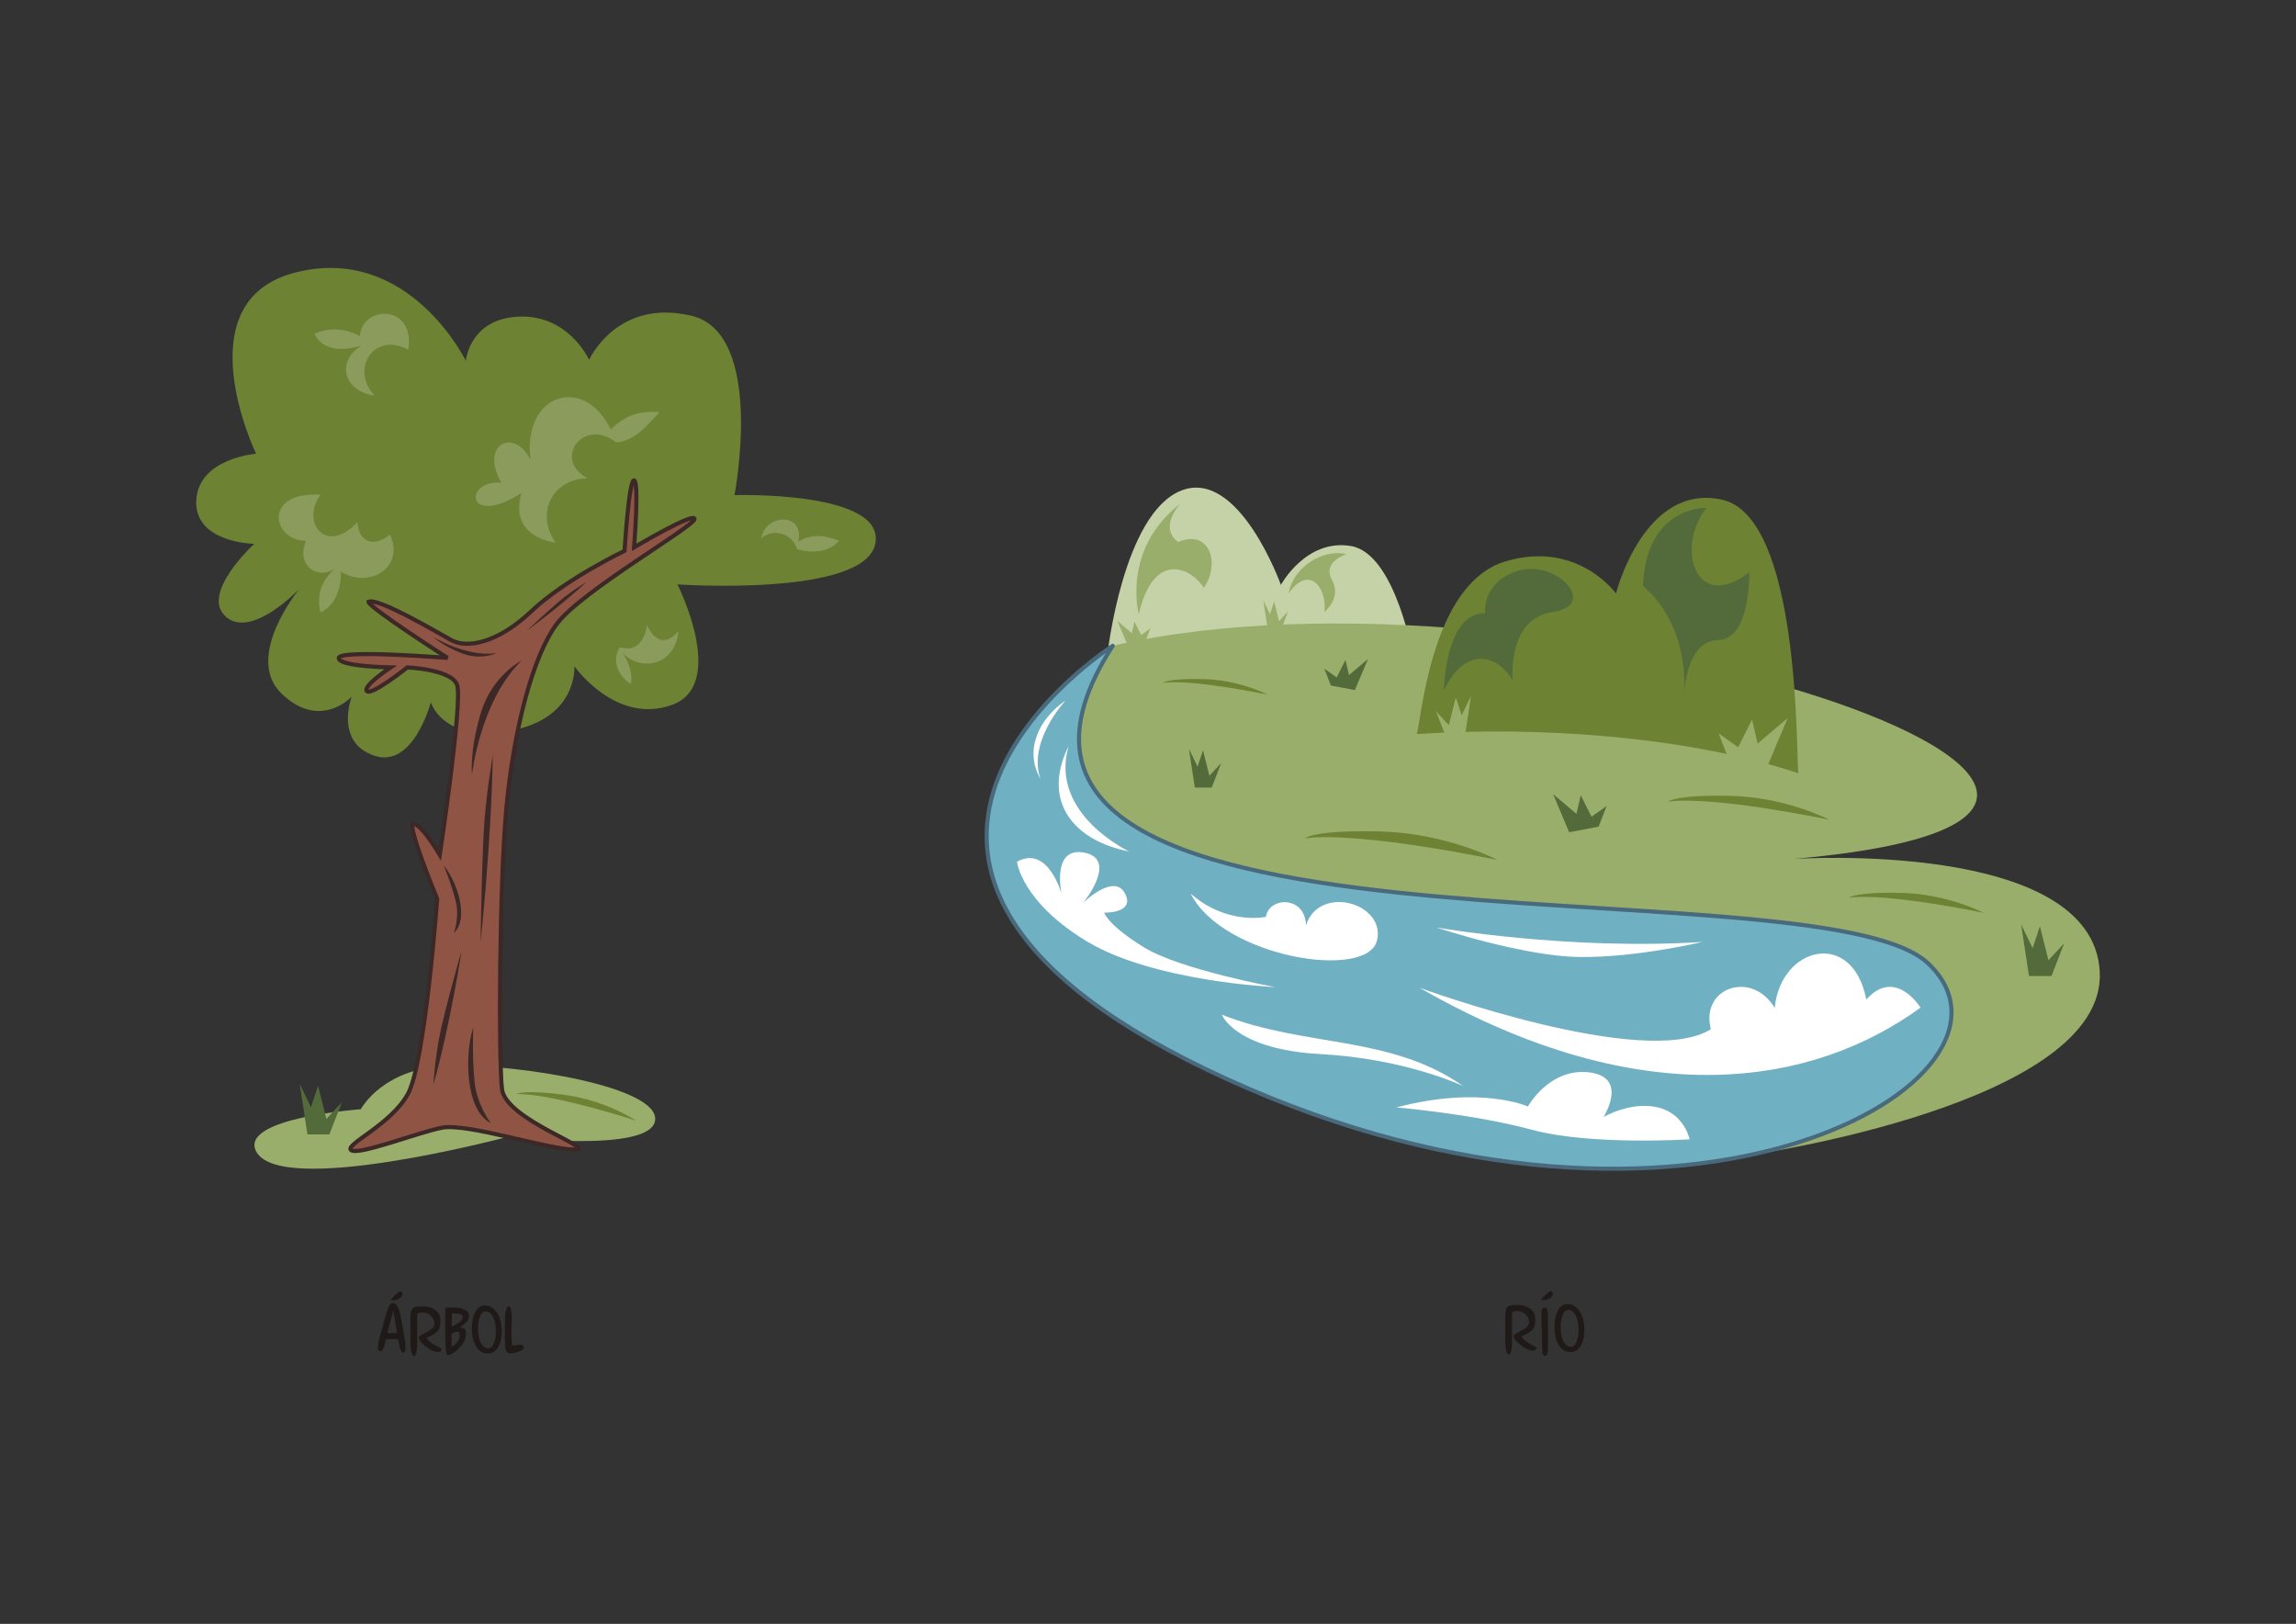 <?xml version="1.0" encoding="UTF-8"?>
<!DOCTYPE svg PUBLIC "-//W3C//DTD SVG 1.1//EN" "http://www.w3.org/Graphics/SVG/1.1/DTD/svg11.dtd">
<!-- Creator: CorelDRAW -->
<svg xmlns="http://www.w3.org/2000/svg" xml:space="preserve" width="420mm" height="297mm" style="shape-rendering:geometricPrecision; text-rendering:geometricPrecision; image-rendering:optimizeQuality; fill-rule:evenodd; clip-rule:evenodd"
viewBox="0 0 420 297"
 xmlns:xlink="http://www.w3.org/1999/xlink">
 <rect x="0" y="0" width="420" height="297" fill="#333333" stroke="none"/>
 <defs>
  <style type="text/css">
   <![CDATA[
    .str1 {stroke:#3B2827;stroke-width:0.75}
    .str0 {stroke:#496A7D;stroke-width:0.75;stroke-linecap:round;stroke-linejoin:round}
    .fil7 {fill:#8F5444}
    .fil1 {fill:#99AE6A}
    .fil0 {fill:#C5D1A7}
    .fil4 {fill:white}
    .fil8 {fill:#3B2827}
    .fil5 {fill:#536B3B}
    .fil3 {fill:#70B0C3}
    .fil2 {fill:#6E8233}
    .fil6 {fill:#8B9B5C}
    .fil9 {fill:#1F1A17;fill-rule:nonzero}
   ]]>
  </style>
 </defs>
 <g id="Capa_x0020_1">
  <g id="_639670664">
   <path id="_639663608" class="fil0" d="M258.575 120.485l-55.995 -0.814c0,0 2.849,-25.688 13.449,-29.928 10.601,-4.24 18.279,17.226 18.279,17.226 0,0 4.596,-8.496 12.825,-7.101 8.229,1.395 11.441,20.617 11.441,20.617z"/>
   <path id="_639664616" class="fil1" d="M203.55 118.117c-67.671,71.567 117.058,58.258 130.91,64.751 20.585,9.649 -14.375,28.393 -14.375,28.393 0,0 65.332,-9.316 64.016,-33.567 -1.317,-24.25 -55.953,-20.598 -55.953,-20.598 98.941,-8.743 -45.035,-57.251 -124.597,-38.98z"/>
   <path id="_639664760" class="fil2" d="M259.198 134.26c0.982,-4.394 3.021,-27.689 16.214,-31.599 13.194,-3.91 20.193,5.884 20.193,5.884 0,0 5.11,-20.257 19.362,-17.165 14.253,3.092 13.6,45.549 13.983,50.038 -20.406,-6.828 -48.266,-8.634 -69.753,-7.158z"/>
   <path id="_639665192" class="fil3 str0" d="M352.708 176.198c21.904,20.676 -43.306,59.809 -128.173,21.205 -84.867,-38.604 -20.984,-79.286 -20.984,-79.286 -40.214,62.338 128.456,38.54 149.158,58.081z"/>
   <path id="_639665336" class="fil4" d="M255.434 202.547c0,0 13.993,1.166 24.78,4.081 10.786,2.915 28.861,1.749 28.861,1.749 0,0 -0.913,-4.703 -5.85,-5.85 -4.937,-1.147 -9.893,1.768 -9.893,1.768 0,0 4.664,-7.288 -2.624,-8.163 -7.288,-0.875 -11.212,6.237 -11.212,6.237 0,0 -8.612,-3.905 -24.063,0.176z"/>
   <path id="_639664928" class="fil4" d="M186.037 157.603c0,0 0.759,7.354 12.904,14.642 12.146,7.288 34.309,8.295 34.309,8.295 0,0 -17.278,-3.186 -23.918,-7.232 -6.641,-4.046 -7.347,-6.381 -7.347,-6.381 0,0 5.808,0.14 3.778,-3.572 -2.03,-3.712 -7.586,1.728 -7.586,1.728 0,0 6.395,-7.846 0.256,-9.119 -6.139,-1.273 -4.262,7.463 -4.262,7.463 0,0 -2.451,-8.945 -8.134,-5.824z"/>
   <path id="_639665624" class="fil4" d="M195.476 136.445c-4.995,10.099 0.89,17.319 11.087,19.287 0,0 -14.708,-6.849 -11.087,-19.287z"/>
   <path id="_639665936" class="fil4" d="M324.647 184.36c-4.144,-6.994 -13.664,-3.766 -11.688,3.884 -12.039,7.537 -53.295,-7.591 -53.295,-7.591 41.169,23.644 72.429,17.644 91.65,3.637 0,0 -4.57,-7.443 -9.919,-1.483 -2.511,-13.028 -15.74,-9.684 -16.747,1.553z"/>
   <path id="_639666200" class="fil4" d="M223.505 185.577c15.198,6.025 30.733,3.666 44.15,13.06 0,0 -10.491,-5.011 -26.123,-5.853 -15.632,-0.842 -18.027,-7.207 -18.027,-7.207z"/>
   <path id="_639666512" class="fil4" d="M311.409 172.281c0,0 -12.187,2.906 -22.567,2.75 -10.379,-0.155 -26.096,-5.4 -26.096,-5.4 0,0 24.197,4.224 48.663,2.65z"/>
   <path id="_639665504" class="fil4" d="M217.816 163.45c5.876,11.639 32.36,15.93 34.08,8.537 1.597,-6.867 -10.598,-10.268 -12.992,-2.758 -0.17,-5.473 -6.778,-5.226 -7.335,-1.54 0,0 -7.123,1.575 -13.752,-4.239z"/>
   <path id="_639660152" class="fil4" d="M190.336 142.481c-2.999,-5.189 -0.403,-10.948 4.612,-14.382 0,0 -7.037,7.443 -4.612,14.382z"/>
   <path id="_639668936" class="fil1" d="M215.832 92.182c-10.687,8.359 -7.515,20.136 -7.515,20.136 2.615,-11.445 9.364,-8.739 11.911,-4.821 3.133,-4.671 0.838,-10.794 -4.679,-8.366 0,0 -3.711,-2.048 0.284,-6.948z"/>
   <path id="_639666920" class="fil1" d="M235.743 108.496c0.748,-4.639 6.204,-8.237 10.541,-7.125 0,0 -4.49,1.366 -2.635,4.685 1.854,3.318 -1.366,5.856 -1.366,5.856 0.469,-4.704 -2.928,-8.589 -6.539,-3.416z"/>
   <path id="_639667064" class="fil5" d="M277.949 104.329c-6.919,1.907 -6.287,7.802 -6.287,7.802 -7.351,-0.022 -7.56,14.189 -7.56,14.189 3.549,-7.647 9.371,-7.196 12.626,-1.882 0,0 -1.168,-11.28 7.295,-12.5 8.463,-1.22 0.845,-9.514 -6.074,-7.608z"/>
   <path id="_639667496" class="fil5" d="M300.536 107.169c5.745,4.909 7.873,12.248 7.56,19.6 0,0 0.316,-9.625 6.248,-9.712 5.932,-0.088 5.652,-12.408 5.652,-12.408 -9.85,7.641 -13.553,-4.535 -7.84,-11.76 0,0 -11.06,-0.42 -11.62,14.28z"/>
   <polygon id="_639667640" class="fil1" points="262.686,130.096 265.033,132.623 266.296,127.57 267.379,130.818 269.093,127.299 267.92,134.969 264.578,134.969 "/>
   <polygon id="_639667232" class="fil1" points="314.391,134.146 317.952,136.673 320.501,131.619 321.514,135.994 327.008,131.349 323.227,140.326 316.283,139.019 "/>
   <polygon id="_639667928" class="fil1" points="210.448,114.929 208.747,116.136 207.53,113.722 207.046,115.812 204.422,113.593 206.228,117.88 209.544,117.256 "/>
   <polygon id="_639668240" class="fil1" points="235.635,111.808 233.973,113.597 233.078,110.018 232.311,112.319 231.096,109.826 231.927,115.259 234.295,115.259 "/>
   <polygon id="_639668504" class="fil5" points="377.598,172.518 374.711,175.626 373.157,169.409 371.824,173.406 369.715,169.075 371.158,178.513 375.271,178.513 "/>
   <polygon id="_639668816" class="fil5" points="242.257,122.3 244.511,123.899 246.123,120.702 246.764,123.47 250.241,120.53 247.848,126.211 243.454,125.384 "/>
   <polygon id="_639667808" class="fil5" points="223.394,139.551 221.23,141.882 220.064,137.22 219.065,140.217 217.483,136.97 218.566,144.046 221.649,144.046 "/>
   <polygon id="_639669224" class="fil5" points="293.898,147.414 291.134,149.375 289.157,145.453 288.37,148.849 284.106,145.243 287.041,152.211 292.43,151.196 "/>
   <path id="_639669368" class="fil2" d="M238.701 153.314c0,0 1.664,-1.545 13.796,-1.243 12.132,0.302 21.456,5.223 21.456,5.223 0,0 -24.853,-5.262 -35.252,-3.981z"/>
   <path id="_639669800" class="fil2" d="M305.141 146.606c0,0 1.392,-1.292 11.541,-1.04 10.149,0.253 17.948,4.37 17.948,4.37 0,0 -20.79,-4.402 -29.489,-3.33z"/>
   <path id="_639669944" class="fil2" d="M212.704 124.882c0,0 0.903,-0.839 7.492,-0.675 6.589,0.164 11.652,2.837 11.652,2.837 0,0 -13.497,-2.857 -19.144,-2.162z"/>
   <path id="_639669536" class="fil2" d="M338.225 164.179c0,0 1.163,-1.08 9.644,-0.869 8.481,0.211 14.998,3.651 14.998,3.651 0,0 -17.373,-3.678 -24.642,-2.783z"/>
  </g>
  <g id="_639673016">
   <path id="_639670256" class="fil1" d="M46.754 210.374c3.811,8.841 46.142,-2.453 46.142,-2.453 0,0 26.178,3.078 26.94,-3.015 0.762,-6.094 -24.27,-10.173 -37.017,-10.038 -12.747,0.136 -16.81,8.006 -16.81,8.006 0,0 -21.823,1.539 -19.254,7.499z"/>
   <g>
    <path id="_639670400" class="fil2" d="M105.071 121.859c0,0 7.574,10.771 17.84,7.069 10.266,-3.703 1.01,-22.047 1.01,-22.047 0,0 34.165,2.356 36.184,-7.405 2.02,-9.761 -25.75,-8.92 -25.75,-8.92 0,0 5.722,-29.621 -7.91,-32.819 -13.632,-3.198 -18.681,8.078 -18.681,8.078 0,0 -3.703,-8.247 -12.791,-7.91 -9.088,0.337 -9.761,8.078 -9.761,8.078 0,0 -10.435,-21.374 -31.136,-16.157 -20.701,5.217 -7.237,33.155 -7.237,33.155 0,0 -10.603,0.842 -10.94,8.583 -0.337,7.742 10.603,7.91 10.603,7.91 0,0 -9.93,9.088 -5.217,13.296 4.712,4.207 13.464,-5.049 13.464,-5.049 0,0 -10.266,12.454 -3.198,19.186 7.069,6.732 12.791,0.505 12.791,0.505 0,0 -3.198,8.247 4.039,10.771 7.237,2.525 10.435,-9.761 10.435,-9.761 0,0 2.02,7.405 14.474,5.217 12.454,-2.188 11.781,-11.781 11.781,-11.781z"/>
    <g>
     <path id="_639670832" class="fil6" d="M57.526 61.071c1.586,3.304 5.553,3.064 8.548,2.144 -4.966,3.224 -2.74,8.556 2.453,9.11 -4.538,-4.689 -0.182,-11.807 6.177,-8.366 1.243,-8.562 -8.622,-8.052 -8.864,-2.496 0,0 -4.038,-2.441 -8.315,-0.392z"/>
     <path id="_639670976" class="fil6" d="M91.741 88.31c-4.146,-7.123 2.431,-10.14 5.289,-4.231 -1.434,-12.396 10,-15.452 14.705,-5.504 2.52,-2.61 5.301,-3.494 8.919,-3.193 -2.174,2.302 -4.557,5.36 -7.992,5.524 -5.825,-4.657 -11.717,3.079 -5.171,6.582 -6.58,0.149 -9.543,6.405 -5.876,11.753 0,0 -8.601,-0.826 -6.229,-9.05 -10.415,6.546 -10.432,-2.67 -3.643,-1.881z"/>
     <path id="_639668960" class="fil6" d="M71.348 97.78c2.769,6.011 -3.833,10.047 -9.006,6.731 0,0.095 0.394,5.523 -3.697,7.489 -1.395,-5.107 2.654,-7.963 2.654,-7.963 -3.76,2.204 -7.125,-1.097 -5.309,-5.119 -6.147,0 -8.052,-9.054 2.654,-8.437 -3.703,4.883 0.92,11.253 6.731,5.024 0.18,3.062 2.408,5.038 5.972,2.275z"/>
     <path id="_639671528" class="fil6" d="M113.386 118.379c-1.592,2.502 -0.256,5.221 1.984,6.744 0.662,-2.778 -1.554,-5.841 -1.511,-5.792 2.998,3.491 9.623,2.659 10.238,-3.888 -2.27,2.724 -4.472,1.798 -5.735,-1.127 0,0 -0.513,5.403 -4.976,4.063z"/>
     <path id="_639671312" class="fil6" d="M139.244 98.451c0.786,-4.561 7.988,-4.779 6.785,0.631 0,0 2.831,-2.215 7.441,-0.158 -2.806,3.198 -7.663,1.511 -7.663,1.511 -0.731,-2.632 -4.138,-4.041 -6.564,-1.984z"/>
    </g>
   </g>
   <g>
    <path id="_639671600" class="fil7 str1" d="M67.413 110.064c-0,1.003 14.457,10.268 14.457,10.268 0,0 -19.736,-1.58 -19.899,0 -0.163,1.58 9.473,1.738 9.473,1.738 0,0 -5.184,3.446 -4.33,4.33 0.854,0.883 7.391,-4.33 7.391,-4.33 0,0 7.996,0.316 9.102,3.159 1.106,2.844 -3.159,31.12 -3.159,31.12 0,0 -3.159,-5.371 -4.739,-5.687 -1.58,-0.316 4.265,13.743 4.265,13.743 0,0 -2.212,30.014 -5.371,35.701 -3.159,5.687 -11.771,9.32 -10.349,10.268 1.422,0.948 11.929,-3.159 16.51,-4.107 4.581,-0.948 19.457,3.978 24.196,3.978 4.739,0 -12.507,-5.4 -13.139,-11.087 -0.632,-5.687 -0.474,-37.281 0.79,-51.182 1.264,-13.901 4.739,-27.96 9.32,-33.963 4.581,-6.003 25.275,-17.851 25.117,-19.114 -0.158,-1.264 -11.058,5.213 -11.058,5.213 0,0 0.948,-12.012 0,-12.246 -0.948,-0.234 -1.738,12.877 -1.738,12.877 0,0 -10.9,5.213 -17.061,11.058 -6.161,5.845 -11.797,6.852 -14.64,5.272 -2.843,-1.58 -13.402,-7.8 -15.139,-7.01z"/>
    <g>
     <path id="_639671768" class="fil8" d="M90.15 138.121c0,0 -0.989,5.585 -1.497,11.596 -0.508,6.011 -0.741,22.533 -0.741,22.533 0,0 1.935,-17.714 2.237,-34.129z"/>
     <path id="_639672224" class="fil8" d="M79.282 198.404c0,0 0.238,-4.156 1.035,-8.502 0.797,-4.346 4.116,-16.024 4.116,-16.024 0,0 -1.922,12.907 -5.151,24.526z"/>
     <path id="_639671912" class="fil8" d="M95.387 120.837c0,0 -5.393,2.679 -7.463,9.651 -2.07,6.972 -1.585,11.195 -1.585,11.195 0,0 1.455,-13.404 9.048,-20.846z"/>
     <path id="_639672104" class="fil8" d="M89.765 205.405c-4.774,-2.405 -4.745,-12.81 -3.196,-17.503 0,0 -0.229,4.949 0.229,9.845 0.402,4.297 2.967,7.657 2.967,7.657z"/>
     <path id="_639672320" class="fil8" d="M107.285 106.444c0,0 -2.021,1.199 -3.979,2.712 -1.958,1.513 -6.885,6.137 -6.885,6.137 0,0 5.941,-4.283 10.864,-8.849z"/>
     <path id="_639672416" class="fil8" d="M90.796 119.471c0,0 -2.829,1.368 -6.366,-0.007 -3.537,-1.375 -5.123,-2.925 -5.123,-2.925 0,0 5.993,3.684 11.489,2.932z"/>
     <path id="_639673232" class="fil8" d="M83.025 170.667c2.96,-2.885 0.379,-9.758 -1.863,-12.375 0,0 1.365,3.191 2.209,6.534 0.741,2.934 -0.346,5.841 -0.346,5.841z"/>
    </g>
   </g>
   <polygon id="_639672752" class="fil5" points="62.526,201.621 59.706,204.658 58.187,198.584 56.885,202.488 54.825,198.258 56.235,207.478 60.252,207.478 "/>
   <path id="_639673088" class="fil2" d="M94.526 200.093c0,0 1.148,-0.857 8.736,0.151 7.588,1.008 13.103,4.723 13.103,4.723 0,0 -15.232,-4.976 -21.839,-4.874z"/>
  </g>
  <path class="fil9" d="M74.188 246.367c0,0.33 -0.032,0.584 -0.095,0.762 -0.064,0.178 -0.18,0.267 -0.349,0.267 -0.237,0 -0.453,-0.36 -0.648,-1.079 -0.11,-0.466 -0.216,-0.936 -0.318,-1.41l-2.159 0c-0.118,0.457 -0.237,0.914 -0.356,1.372 -0.161,0.55 -0.394,0.826 -0.699,0.826 -0.178,0 -0.284,-0.025 -0.318,-0.076 -0.068,-0.102 -0.102,-0.275 -0.102,-0.521 0,-0.203 0.015,-0.434 0.044,-0.692 0.03,-0.258 0.104,-0.612 0.222,-1.06 0.118,-0.449 0.237,-0.891 0.356,-1.327 0.118,-0.436 0.347,-1.255 0.686,-2.457 0.254,-0.897 0.402,-1.372 0.445,-1.422 0.237,-0.83 0.588,-1.245 1.054,-1.245 0.229,0 0.461,0.182 0.699,0.546 0.237,0.364 0.406,0.826 0.508,1.384 0.034,0.059 0.116,0.438 0.248,1.137 0.131,0.699 0.252,1.353 0.362,1.962 0.059,0.347 0.118,0.686 0.178,1.016 0.059,0.33 0.114,0.711 0.165,1.143 0.051,0.432 0.076,0.724 0.076,0.876zm-1.562 -2.553l-0.66 -4.102 -1.13 4.102 1.791 0zm0.991 -6.96c0,0.186 -0.195,0.398 -0.584,0.635 -0.127,0.076 -0.326,0.178 -0.597,0.305l-1.029 0c0.33,-0.356 0.58,-0.622 0.749,-0.8 0.525,-0.533 0.855,-0.8 0.991,-0.8 0.212,0 0.343,0.051 0.394,0.152 0.051,0.102 0.076,0.271 0.076,0.508zm7.163 9.944c-0.017,0.11 -0.042,0.191 -0.076,0.241 -0.102,0.161 -0.275,0.241 -0.521,0.241 -0.72,0 -1.511,-0.356 -2.375,-1.067 -0.864,-0.711 -1.257,-1.291 -1.181,-1.74 0,-0.093 0.47,-0.372 1.41,-0.838 0.94,-0.466 1.41,-0.974 1.41,-1.524 0,-0.542 -0.207,-1.02 -0.622,-1.435 -0.415,-0.415 -0.906,-0.622 -1.473,-0.622 -0.356,0 -0.699,0.076 -1.029,0.229l0 4.839c0,0.948 -0.044,1.662 -0.131,2.14 -0.089,0.478 -0.233,0.718 -0.434,0.718 -0.252,0 -0.428,-0.256 -0.529,-0.768 -0.1,-0.512 -0.15,-1.247 -0.15,-2.203l0 -3.594c0,-1.092 0.116,-1.78 0.349,-2.064 0.231,-0.284 0.792,-0.425 1.679,-0.425 1.022,0 1.833,0.203 2.432,0.61 0.692,0.466 1.039,1.164 1.039,2.095 0,0.83 -0.174,1.444 -0.521,1.841 -0.313,0.356 -0.995,0.775 -2.045,1.257 0.449,0.559 0.948,0.978 1.499,1.257 0.847,0.432 1.27,0.703 1.27,0.813zm5.016 -6.121c0,0.398 -0.144,0.762 -0.432,1.092 -0.212,0.245 -0.618,0.58 -1.219,1.003l0.787 0.203c0.203,0.102 0.305,0.402 0.305,0.902 0,0.948 -0.445,1.871 -1.333,2.769 -0.787,0.796 -1.46,1.194 -2.019,1.194 -0.178,0 -0.296,-0.459 -0.356,-1.378 -0.059,-0.919 -0.089,-2.305 -0.089,-4.159 0,-0.813 0.004,-1.433 0.013,-1.861 0.009,-0.427 0.017,-0.84 0.025,-1.238 0.229,-0.017 0.445,-0.032 0.648,-0.044 0.203,-0.013 0.343,-0.019 0.419,-0.019 1.151,0 1.981,0.131 2.489,0.394 0.508,0.263 0.762,0.643 0.762,1.143zm-1.13 0.203c0,-0.212 -0.102,-0.364 -0.305,-0.457 -0.305,-0.144 -0.864,-0.216 -1.676,-0.216 -0.017,0.161 -0.03,0.476 -0.038,0.946 -0.009,0.47 -0.013,0.976 -0.013,1.518 0.398,-0.229 0.796,-0.461 1.194,-0.699 0.559,-0.356 0.838,-0.72 0.838,-1.092zm-0.584 3.327c0,-0.076 0,-0.136 0,-0.178 0,-0.11 -0.009,-0.186 -0.025,-0.229 -0.059,-0.144 -0.212,-0.216 -0.457,-0.216 -0.161,0 -0.339,0.04 -0.533,0.121 -0.195,0.081 -0.351,0.18 -0.47,0.298l0 2.261c0.423,-0.169 0.777,-0.447 1.06,-0.832 0.284,-0.385 0.425,-0.794 0.425,-1.226zm7.696 -0.686c0,1.143 -0.216,2.087 -0.648,2.832 -0.466,0.804 -1.096,1.206 -1.892,1.206 -0.906,0 -1.621,-0.436 -2.146,-1.308 -0.525,-0.872 -0.787,-1.968 -0.787,-3.289 0,-1.194 0.214,-2.193 0.641,-2.997 0.427,-0.804 1.005,-1.206 1.734,-1.206 0.94,0 1.698,0.47 2.273,1.41 0.55,0.897 0.826,2.015 0.826,3.353zm-1.067 -0.013c0,-1.041 -0.161,-1.901 -0.483,-2.578 -0.347,-0.728 -0.821,-1.092 -1.422,-1.092 -0.398,0 -0.726,0.305 -0.984,0.914 -0.258,0.61 -0.387,1.367 -0.387,2.273 0,1.024 0.157,1.854 0.47,2.489 0.356,0.72 0.847,1.079 1.473,1.079 0.381,0 0.699,-0.294 0.953,-0.883 0.254,-0.588 0.381,-1.323 0.381,-2.203zm5.131 2.985c0.025,0.22 -0.263,0.447 -0.864,0.679 -0.601,0.233 -1.173,0.349 -1.712,0.349 -0.377,0 -0.631,-0.258 -0.766,-0.775 -0.1,-0.398 -0.15,-1.118 -0.15,-2.159 0,-0.339 0,-0.686 0,-1.041 0,-0.356 0,-0.724 0,-1.105 0,-2.345 0.245,-3.518 0.737,-3.518 0.186,0 0.32,0.165 0.4,0.495 0.08,0.33 0.121,0.792 0.121,1.384 0,0.245 -0.011,0.743 -0.032,1.492 -0.021,0.749 -0.032,1.247 -0.032,1.492 0,0.55 0.011,0.995 0.032,1.333 0.021,0.339 0.061,0.669 0.121,0.991 0.169,0 0.392,-0.019 0.667,-0.057 0.275,-0.038 0.531,-0.074 0.768,-0.108 0.203,0 0.364,0.038 0.483,0.114 0.118,0.076 0.195,0.22 0.229,0.432z"/>
  <path class="fil9" d="M281.047 246.532c-0.017,0.11 -0.042,0.191 -0.076,0.241 -0.102,0.161 -0.275,0.241 -0.521,0.241 -0.72,0 -1.511,-0.356 -2.375,-1.067 -0.864,-0.711 -1.257,-1.291 -1.181,-1.74 0,-0.093 0.47,-0.372 1.41,-0.838 0.94,-0.466 1.41,-0.974 1.41,-1.524 0,-0.542 -0.207,-1.02 -0.622,-1.435 -0.415,-0.415 -0.906,-0.622 -1.473,-0.622 -0.356,0 -0.699,0.076 -1.029,0.229l0 4.839c0,0.948 -0.044,1.662 -0.131,2.14 -0.089,0.478 -0.233,0.718 -0.434,0.718 -0.252,0 -0.428,-0.256 -0.529,-0.768 -0.1,-0.512 -0.15,-1.247 -0.15,-2.203l0 -3.594c0,-1.092 0.116,-1.78 0.349,-2.064 0.231,-0.284 0.792,-0.425 1.679,-0.425 1.022,0 1.833,0.203 2.432,0.61 0.692,0.466 1.039,1.164 1.039,2.095 0,0.83 -0.174,1.444 -0.521,1.841 -0.313,0.356 -0.995,0.775 -2.045,1.257 0.449,0.559 0.948,0.978 1.499,1.257 0.847,0.432 1.27,0.703 1.27,0.813zm2.134 0.064c0,0.923 -0.216,1.384 -0.648,1.384 -0.279,0 -0.419,-0.449 -0.419,-1.346l-0.152 -6.261c0,-0.39 0.044,-0.69 0.133,-0.902 0.089,-0.212 0.256,-0.318 0.502,-0.318 0.364,0 0.546,0.411 0.546,1.232l0.038 6.21zm0.864 -9.779c0,0.186 -0.195,0.402 -0.584,0.648 -0.127,0.076 -0.326,0.178 -0.597,0.305l-1.029 0c0.33,-0.356 0.58,-0.622 0.749,-0.8 0.525,-0.533 0.851,-0.8 0.978,-0.8 0.212,0 0.351,0.059 0.419,0.178 0.042,0.076 0.064,0.233 0.064,0.47zm5.779 6.439c0,1.143 -0.216,2.087 -0.648,2.832 -0.466,0.804 -1.096,1.206 -1.892,1.206 -0.906,0 -1.621,-0.436 -2.146,-1.308 -0.525,-0.872 -0.787,-1.968 -0.787,-3.289 0,-1.194 0.214,-2.193 0.641,-2.997 0.427,-0.804 1.005,-1.206 1.734,-1.206 0.94,0 1.698,0.47 2.273,1.41 0.55,0.897 0.826,2.015 0.826,3.353zm-1.067 -0.013c0,-1.041 -0.161,-1.901 -0.483,-2.578 -0.347,-0.728 -0.821,-1.092 -1.422,-1.092 -0.398,0 -0.726,0.305 -0.984,0.914 -0.258,0.61 -0.387,1.367 -0.387,2.273 0,1.024 0.157,1.854 0.47,2.489 0.356,0.72 0.847,1.079 1.473,1.079 0.381,0 0.699,-0.294 0.953,-0.883 0.254,-0.588 0.381,-1.323 0.381,-2.203z"/>
 </g>
</svg>
